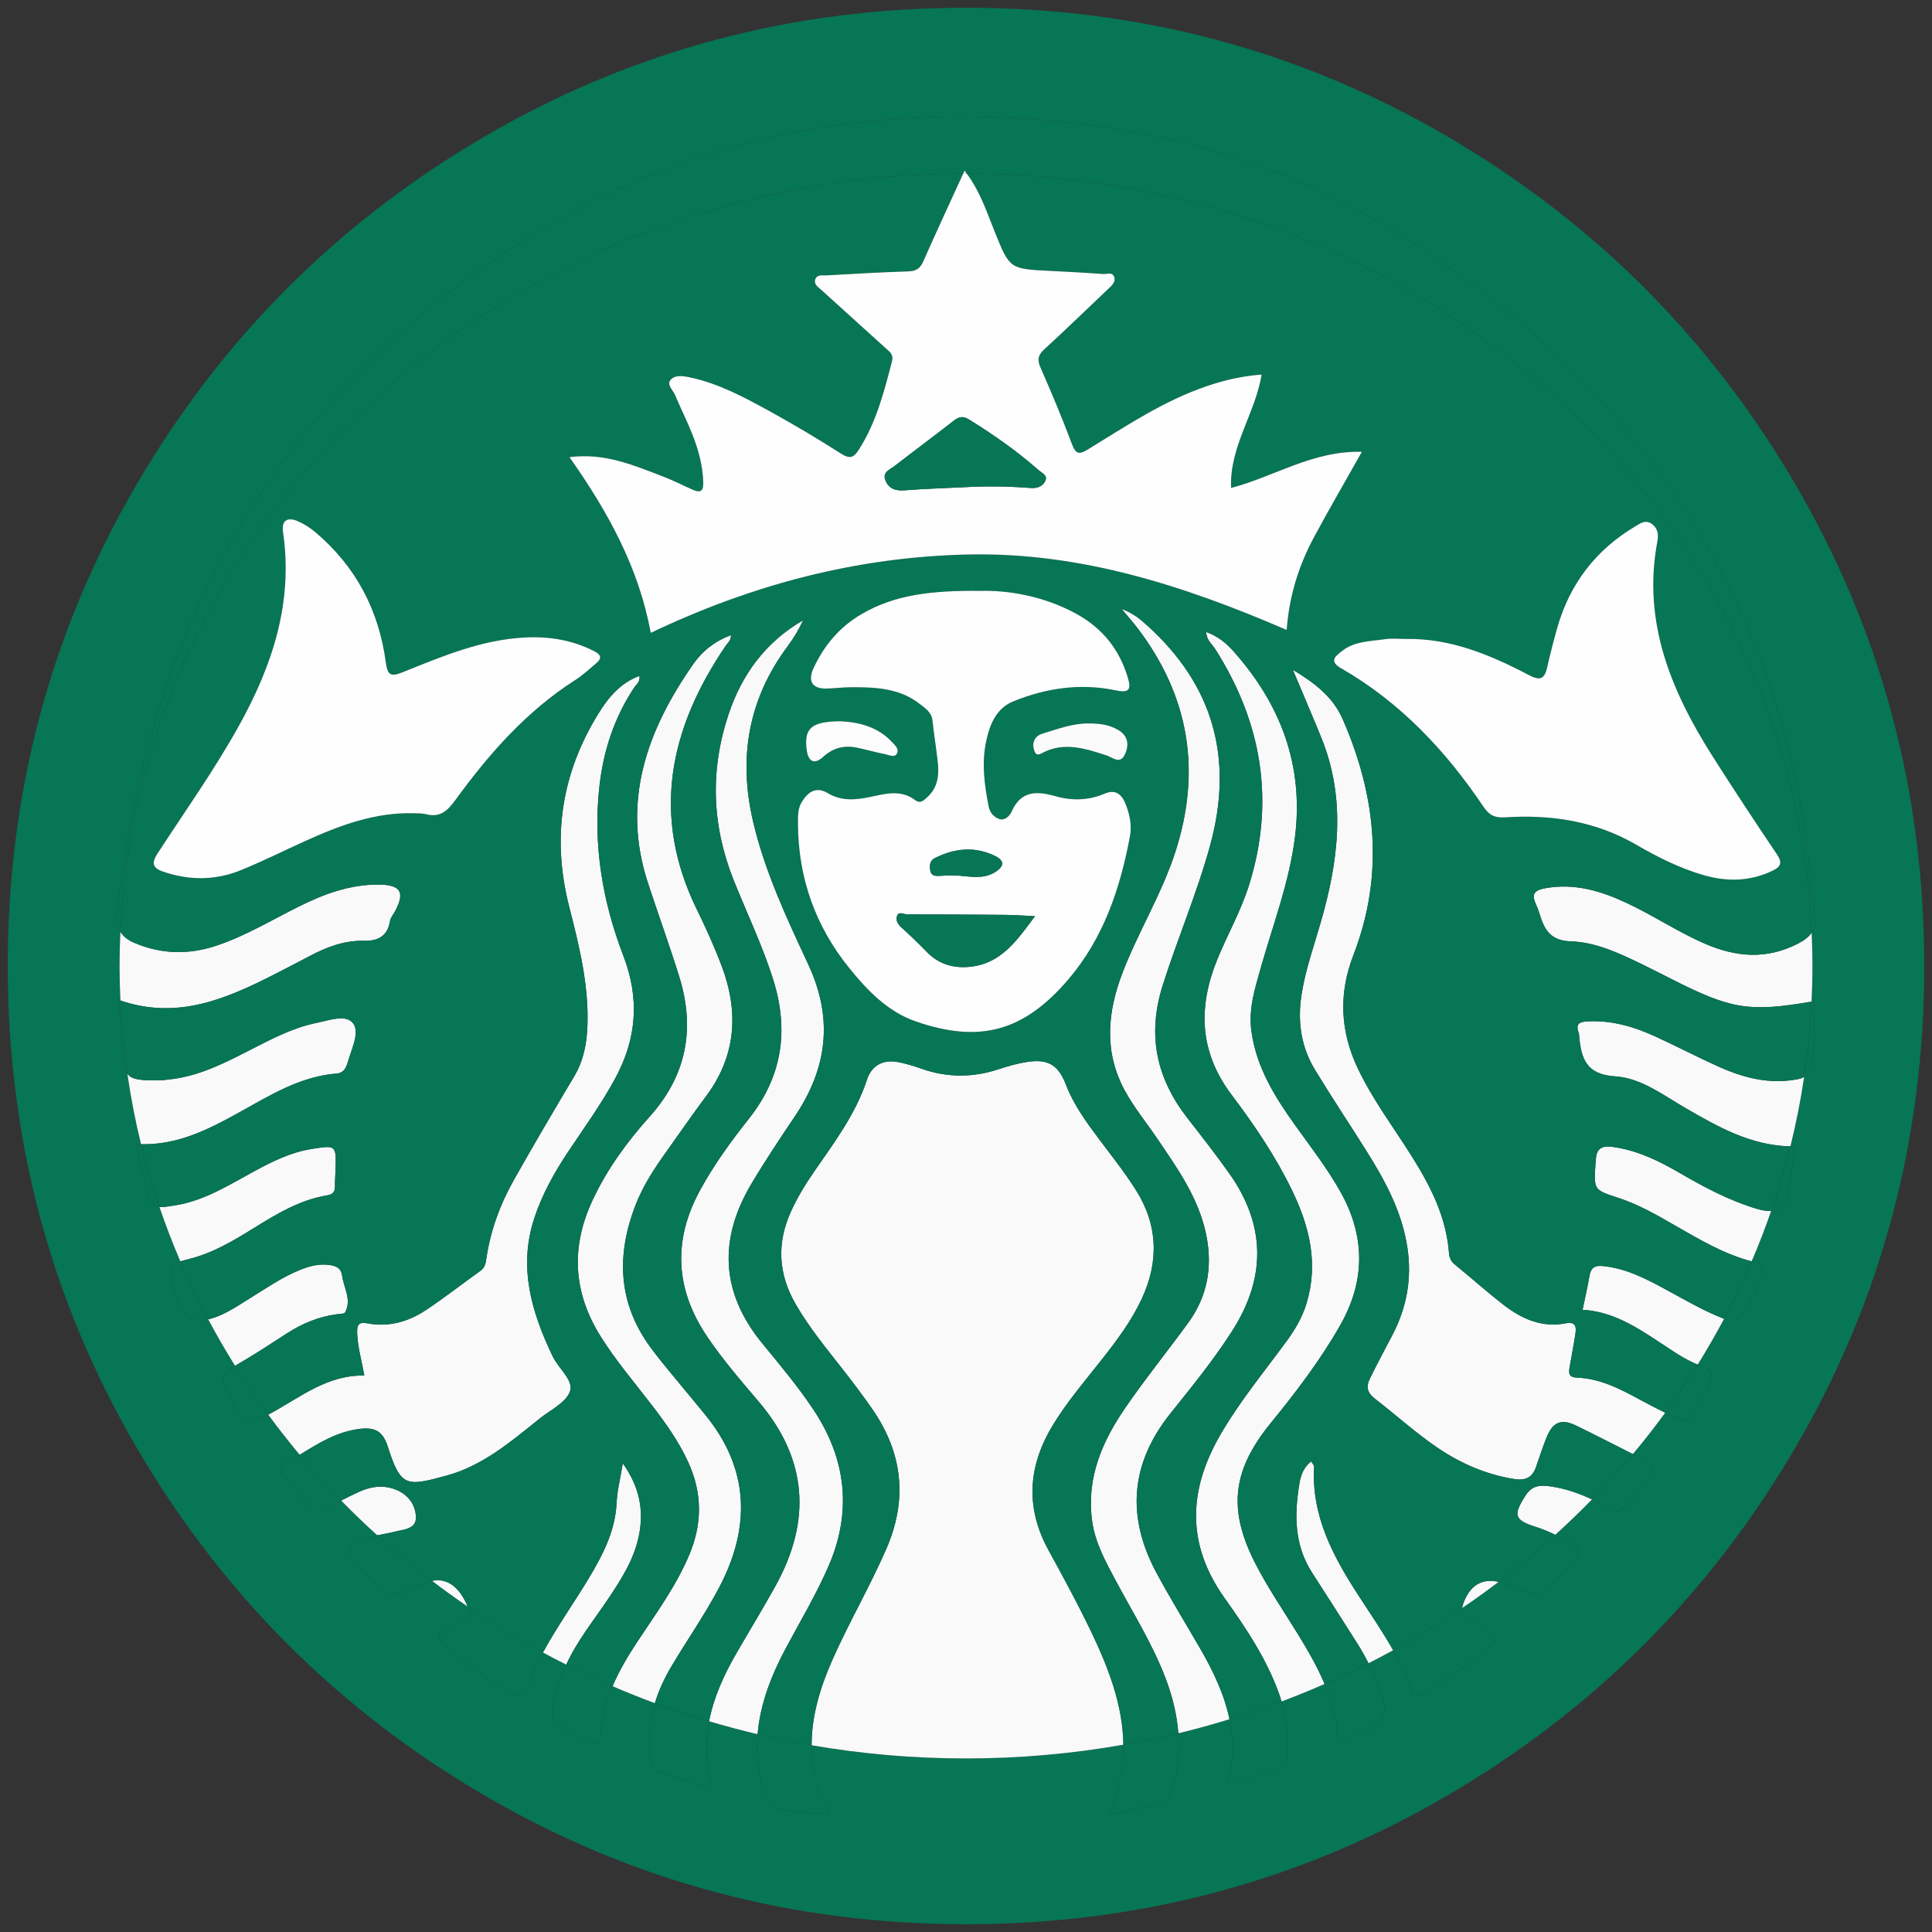<?xml version="1.0" encoding="iso-8859-1"?>
<!-- Generator: Adobe Illustrator 22.0.1, SVG Export Plug-In . SVG Version: 6.00 Build 0)  -->
<svg version="1.1" id="Layer_1" xmlns="http://www.w3.org/2000/svg" xmlns:xlink="http://www.w3.org/1999/xlink" x="0px" y="0px"
	 viewBox="0 0 438.53 438.53" style="enable-background:new 0 0 438.53 438.53;" xml:space="preserve">
<rect x="0" y="0" width="438.53" height="438.53" fill="#333333" stroke="none"/>
<g id="_x31_91">
	<g>
		<path style="fill:#067655;" d="M407.603,110.087c-19.45-33.321-45.833-59.704-79.155-79.153
			c-33.328-19.448-69.711-29.17-109.176-29.17c-39.461,0-75.854,9.722-109.177,29.17C76.771,50.38,50.388,76.763,30.938,110.087
			c-19.451,33.326-29.173,69.72-29.173,109.178c0,39.46,9.725,75.847,29.17,109.175c19.449,33.321,45.832,59.704,79.156,79.155
			c33.326,19.447,69.717,29.17,109.177,29.17s75.854-9.723,109.179-29.17c33.322-19.444,59.704-45.834,79.152-79.155
			c19.445-33.325,29.166-69.718,29.166-109.175C436.766,179.803,427.044,143.409,407.603,110.087z M411.197,241.821
			c-0.299,1.275-0.754,2.109-1.686,2.631c-0.797,5.327-1.833,10.583-3.118,15.75c0.32,0.007,0.636,0.021,0.96,0.018
			c-0.434,3.374-0.768,6.611-1.284,9.818c-0.515,3.2-1.768,4.702-4.044,4.829c-1.343,3.873-2.82,7.688-4.431,11.441
			c0.861,0.226,1.735,0.423,2.625,0.583c-0.904,3.895-1.954,7.5-4.105,10.704c-1.233,1.836-2.59,2.496-4.771,1.737
			c-1.882,3.537-3.88,7.01-5.999,10.41c0.384,0.155,0.771,0.302,1.167,0.432c2.078,0.686,2.181,1.909,1.638,3.53
			c-0.994,2.966-3.016,5.35-4.631,7.966c-0.818,1.324-1.847,0.825-2.776,0.371c-0.927-0.453-1.85-0.917-2.773-1.378
			c-2.34,3.204-4.782,6.336-7.333,9.386c0.978,0.487,1.956,0.976,2.94,1.45c1.543,0.744,1.801,1.524,1.064,2.968
			c-1.534,3.004-3.756,5.442-6.055,7.857c-1.174,1.233-2.104,0.54-3.144,0.005c-1.349-0.693-2.705-1.37-4.079-2
			c-2.688,2.763-5.474,5.441-8.338,8.043c1.41,0.684,2.783,1.448,4.137,2.261c1.367,0.821,1.427,1.53,0.584,2.801
			c-2.139,3.225-5.148,5.555-7.965,8.094c-0.939,0.846-1.802,0.211-2.637-0.058c-1.913-0.617-3.784-1.362-5.679-2.036
			c-0.449-0.16-0.882-0.279-1.306-0.376c-2.698,2.048-5.456,4.028-8.273,5.938c-0.192,1.257,0.259,2.256,1.915,2.893
			c2.206,0.849,4.254,2.074,5.957,3.996c-4.968,5.442-11.281,8.97-17.421,12.742c-1.381,0.848-1.522-0.035-1.87-1.008
			c-1.132-3.173-2.604-6.157-4.241-9.048c-1.848,1.014-3.711,2.007-5.598,2.963c1.353,2.712,2.456,5.539,3.302,8.501
			c0.831,2.911,0.015,4.81-2.502,6.19c-2.391,1.311-4.908,2.289-7.776,2.996c-0.131-4.68-1.287-8.946-2.988-12.993
			c-3.21,1.408-6.467,2.737-9.771,3.981c1.164,3.957,1.539,7.985,1.237,12.133c-0.104,1.435-0.478,2.464-1.993,2.934
			c-3.697,1.147-7.369,2.377-11.482,3.713c1.409-5.232,1.373-10.104,0.415-14.752c-3.821,1.171-7.689,2.242-11.611,3.191
			c0.312,4.391-0.162,8.82-1.621,13.31c-0.534,1.643-1.267,2.507-3.082,2.82c-3.592,0.618-7.128,1.566-11.23,2.502
			c2.529-5.518,3.527-10.847,3.463-16.041c-11.577,2.038-23.515,3.117-35.724,3.117c-11.968,0-23.676-1.034-35.038-2.994
			c0.011,5.143,1.196,10.351,4.021,15.657c-3.61-0.26-6.871-0.358-10.093-0.766c-3.047-0.386-4.34-2.254-5.156-5.371
			c-1.089-4.158-1.367-8.15-1.038-12.027c-3.715-0.881-7.385-1.865-11.01-2.945c-0.923,4.8-0.842,9.842,0.782,15.273
			c-4.551-1.454-8.581-2.677-12.561-4.044c-1.681-0.578-1.472-2.287-1.627-3.647c-0.465-4.087-0.028-7.968,1.095-11.68
			c-3.245-1.201-6.441-2.49-9.597-3.85c-1.53,3.602-2.553,7.394-2.737,11.505c-0.066,1.485-0.485,1.99-1.885,1.261
			c-0.105-0.055-0.212-0.107-0.319-0.159c-9.965-4.824-10.397-4.21-6.58-15.021c0.299-0.848,0.64-1.673,1.007-2.484
			c-1.778-0.893-3.541-1.809-5.285-2.753c-1.538,2.834-2.909,5.76-3.971,8.858c-0.435,1.269-1.003,1.274-2.083,0.774
			c-6.441-2.98-11.903-7.292-16.943-12.213c-1.026-1.002-0.663-1.535,0.374-2.09c0.73-0.391,1.651-0.691,2.087-1.313
			c1.06-1.512,4.867-0.769,3.574-4.11c-0.047-0.121-0.097-0.232-0.145-0.349c-2.747-1.877-5.44-3.818-8.074-5.825
			c-0.106,0.022-0.211,0.039-0.317,0.066c-1.023,0.266-2.006,0.717-2.977,1.153c-5.957,2.674-5.956,2.683-10.727-1.886
			c-0.686-0.657-1.359-1.329-2.016-2.015c-3.903-4.077-3.368-5.856,2.27-7.353c0.44-0.117,0.884-0.216,1.331-0.308
			c-2.812-2.55-5.546-5.175-8.188-7.88c-1.335,0.694-2.652,1.42-3.942,2.187c-1.554,0.923-2.421,0.65-3.43-0.762
			c-1.654-2.315-3.427-4.557-5.296-6.701c-1.244-1.427-1.527-2.261,0.424-3.399c0.953-0.556,1.893-1.135,2.833-1.715
			c-2.485-2.964-4.863-6.01-7.149-9.119c-4.202,2.162-5.82,1.493-8.188-3.147c-2.601-5.098-2.913-5.731,0.664-7.933
			c-2.154-3.444-4.187-6.961-6.098-10.546c-4.502,0.988-7.023-1.568-8.037-7.924c-0.599-3.754-0.708-4.467,1.716-5.23
			c-1.733-4.036-3.313-8.143-4.736-12.318c-1.785-0.066-2.1-1.118-2.961-4.508c-0.807-3.179-1.594-6.362-2.457-9.812
			c0.415,0.028,0.823,0.037,1.231,0.046c-1.289-5.252-2.322-10.594-3.108-16.01c-0.79-1.082-1.007-2.918-1.211-6.025
			c-0.224-3.423-0.537-6.841-0.849-10.748c0.161,0.058,0.318,0.097,0.478,0.152c-0.119-2.596-0.192-5.202-0.192-7.825
			c0-2.606,0.073-5.195,0.19-7.773c-0.686-1.102-0.955-2.435-0.788-3.986c7.019-65.421,36.152-117.564,92.535-153.068
			c35.802-22.545,75.137-30.566,117.041-27.252c27.065,2.14,52.729,9.036,76.27,22.837c30.744,18.024,56.094,41.618,74.253,72.566
			c14.225,24.243,21.949,50.502,24.576,78.371c0.2,2.127,0.256,4.284,0.664,6.371c0.363,1.855,0.11,3.238-0.661,4.372
			c0.111,2.509,0.181,5.028,0.181,7.563c0,2.711-0.076,5.406-0.203,8.088c0.188-0.032,0.37-0.062,0.561-0.095
			C411.617,232.131,412.332,236.988,411.197,241.821z"/>
		<path style="fill:#F9F9F9;" d="M332.157,363.939c-0.134,0.372-0.222,0.723-0.273,1.059c2.816-1.911,5.574-3.891,8.273-5.938
			C336.372,358.194,333.639,359.834,332.157,363.939z"/>
		<path style="fill:#F9F9F9;" d="M298.28,332.962c0.021-0.371-0.387-0.766-0.65-1.251c-1.729,1.337-2.366,3.105-2.676,4.978
			c-1.166,7.04-1.216,13.936,2.852,20.254c3.464,5.381,6.915,10.77,10.334,16.179c0.908,1.437,1.734,2.908,2.485,4.413
			c1.887-0.957,3.75-1.95,5.598-2.963c-2.382-4.205-5.123-8.207-7.763-12.263C302.637,353.36,297.653,344.147,298.28,332.962z"/>
		<path style="fill:#F9F9F9;" d="M284.684,354.37c-6.089-12.175-4.763-20.936,3.85-31.482c5.688-6.964,11.156-14.169,15.639-22.021
			c5.777-10.118,5.773-20.267,0.039-30.441c-2.981-5.289-6.689-10.067-10.21-14.981c-4.649-6.488-8.81-13.154-9.946-21.35
			c-0.7-5.049,0.767-9.619,2.082-14.282c2.795-9.907,6.531-19.577,7.809-29.868c2.014-16.22-3.265-30.099-13.959-42.11
			c-1.604-1.801-3.502-3.422-6.21-4.386c0.08,1.845,1.326,2.729,2.029,3.832c10.683,16.763,13.66,34.691,7.667,53.737
			c-1.801,5.722-4.829,11.048-7.118,16.629c-4.442,10.829-4.201,21.052,3.206,30.869c5.125,6.792,9.941,13.89,13.679,21.603
			c3.979,8.21,6.094,16.663,3.301,25.786c-0.957,3.125-2.541,5.827-4.444,8.427c-5.18,7.077-10.784,13.845-15.182,21.488
			c-7.239,12.582-7.6,24.788,1.085,36.972c4.805,6.741,9.441,13.645,12.286,21.553c0.223,0.62,0.422,1.242,0.605,1.865
			c3.304-1.244,6.561-2.573,9.771-3.981c-1.616-3.844-3.724-7.489-5.93-11.096C291.334,365.575,287.607,360.215,284.684,354.37z"/>
		<path style="fill:#F9F9F9;" d="M357.918,312.694c-1.834-0.068-1.872-0.979-1.652-2.274c0.437-2.569,0.944-5.127,1.334-7.703
			c0.246-1.63-0.006-2.782-2.224-2.347c-5.294,1.038-9.841-0.946-13.9-4.056c-3.859-2.956-7.475-6.23-11.256-9.29
			c-0.935-0.757-1.245-1.613-1.332-2.738c-0.623-8.047-4.149-14.977-8.337-21.666c-4.147-6.623-8.883-12.875-12.283-19.972
			c-4.067-8.49-4.477-17.033-1.073-25.83c7.04-18.195,5.248-36.034-2.419-53.57c-2.162-4.945-6.135-8.098-11.32-11.221
			c2.399,5.713,4.479,10.536,6.458,15.401c5.726,14.076,3.889,28.14-0.195,42.171c-1.554,5.341-3.41,10.587-4.279,16.121
			c-0.957,6.098-0.148,11.861,3.057,17.129c3.696,6.073,7.633,11.999,11.427,18.013c4.379,6.942,8.298,14.062,9.543,22.376
			c1.06,7.078-0.184,13.667-3.49,19.943c-1.709,3.245-3.437,6.483-5.05,9.776c-0.85,1.735-0.663,3.12,1.146,4.517
			c4.787,3.695,9.267,7.783,14.291,11.183c5.272,3.568,10.967,6.021,17.297,7.052c2.544,0.414,4.136-0.287,4.982-2.702
			c0.781-2.231,1.503-4.487,2.382-6.679c1.414-3.531,3.332-4.383,6.673-2.771c4.346,2.097,8.621,4.34,12.94,6.492
			c2.55-3.05,4.993-6.182,7.333-9.386c-1.934-0.966-3.861-1.947-5.758-2.981C367.711,315.23,363.163,312.889,357.918,312.694z"/>
		<path style="fill:#F9F9F9;" d="M346.304,339.405c-2.865,4.466-2.645,5.598,2.208,7.143c1.558,0.496,3.053,1.118,4.51,1.825
			c2.865-2.602,5.651-5.279,8.338-8.043c-2.821-1.292-5.723-2.366-8.833-2.852C350.212,337.117,347.983,336.788,346.304,339.405z"/>
		<path style="fill:#F9F9F9;" d="M187.993,355.655c5.517-12.586,4.079-24.573-3.428-35.803c-3.485-5.213-7.546-10.058-11.532-14.916
			c-9.459-11.526-9.963-23.637-2.476-36.232c3.087-5.192,6.443-10.231,9.822-15.242c7.41-10.987,8.837-22.221,3.075-34.588
			c-4.885-10.485-9.854-21.016-12.516-32.408c-3.379-14.463-1.1-27.755,7.845-39.774c1.361-1.829,2.554-3.783,3.496-5.896
			c-8.507,4.922-13.904,12.305-16.932,21.412c-4.2,12.63-3.771,25.157,1.185,37.574c3.025,7.581,6.599,14.938,9.03,22.765
			c3.573,11.502,1.925,21.939-5.631,31.459c-4.052,5.106-7.883,10.393-11.021,16.142c-6.22,11.397-5.65,22.46,1.586,33.208
			c3.521,5.23,7.643,9.996,11.715,14.783c11.131,13.085,11.995,27.05,3.822,41.831c-2.866,5.182-5.966,10.234-8.922,15.367
			c-2.846,4.943-5.128,9.998-6.158,15.356c3.625,1.08,7.295,2.065,11.01,2.945c0.583-6.854,3.085-13.342,6.511-19.719
			C181.721,367.872,185.229,361.961,187.993,355.655z"/>
		<path style="fill:#F9F9F9;" d="M144.976,348.767c1.225-5.775,0.278-11.144-3.608-16.623c-0.565,3.469-1.277,6.214-1.41,8.986
			c-0.307,6.42-3.139,11.828-6.331,17.134c-3.396,5.646-7.241,11.042-10.382,16.829c1.744,0.944,3.507,1.859,5.285,2.753
			c2.418-5.337,6.17-9.954,9.435-14.817C140.946,358.592,143.847,354.091,144.976,348.767z"/>
		<path style="fill:#F9F9F9;" d="M163.249,360.315c7.242-13.754,6.867-27.068-3.371-39.432c-1.287-1.554-2.579-3.104-3.852-4.669
			c-2.771-3.405-5.663-6.722-8.272-10.247c-7.55-10.2-7.921-21.227-3.391-32.701c1.708-4.327,4.266-8.186,6.96-11.953
			c2.966-4.149,5.856-8.355,8.91-12.439c6.894-9.22,7.51-19.195,3.562-29.648c-1.628-4.311-3.536-8.533-5.567-12.672
			c-10.497-21.382-6.314-41.131,6.493-59.967c0.451-0.664,1.217-1.148,1.205-2.432c-3.617,1.335-6.474,3.587-8.521,6.513
			c-10.557,15.087-16.409,31.236-10.316,49.797c2.325,7.083,4.872,14.096,7.088,21.212c3.67,11.787,1.693,22.404-6.704,31.763
			c-5.154,5.745-9.691,11.961-12.988,19.032c-4.961,10.641-4.393,20.871,1.82,30.822c3.467,5.553,7.715,10.517,11.69,15.688
			c3.111,4.046,6.055,8.19,8.203,12.861c3.209,6.978,3.25,13.923,0.283,21.005c-3.053,7.286-7.728,13.576-12.018,20.103
			c-2.079,3.163-3.973,6.393-5.417,9.793c3.155,1.359,6.352,2.648,9.597,3.85c0.871-2.879,2.155-5.656,3.753-8.347
			C155.961,372.238,160,366.486,163.249,360.315z"/>
		<path style="fill:#F9F9F9;" d="M262.519,357.043c-6.818-12.662-6.01-24.725,3.082-36.131c4.877-6.118,9.84-12.174,14.071-18.794
			c7.759-12.139,7.658-24.075-0.688-35.83c-3.02-4.254-6.237-8.372-9.446-12.488c-7.061-9.056-9.18-18.852-5.65-30.048
			c3.383-10.73,7.849-21.077,10.818-31.945c5.359-19.615,0.758-36.302-14.426-49.943c-1.469-1.319-2.987-2.634-5.711-3.669
			c1.558,1.874,2.672,3.115,3.676,4.438c11.696,15.407,14.491,32.319,8.551,50.708c-3.07,9.504-8.357,18.034-11.947,27.313
			c-3.49,9.02-4.32,18.031,0.418,26.806c2.073,3.839,4.891,7.274,7.356,10.903c4.662,6.861,9.5,13.628,11.186,22.011
			c1.456,7.238,0.246,13.93-4.127,19.917c-4.688,6.417-9.688,12.615-14.192,19.156c-5.27,7.655-8.897,15.916-7.62,25.624
			c0.669,5.085,3.098,9.408,5.435,13.791c3.898,7.308,8.322,14.34,11.283,22.131c1.566,4.123,2.573,8.263,2.87,12.437
			c3.922-0.948,7.79-2.02,11.611-3.191c-1.149-5.573-3.629-10.823-6.598-15.964C269.154,368.531,265.662,362.881,262.519,357.043z"
			/>
		<path style="fill:#F9F9F9;" d="M378.371,292.835c-4.585-2.49-9.174-4.923-14.522-5.465c-1.951-0.198-2.769,0.463-3.078,2.307
			c-0.41,2.452-0.981,4.877-1.547,7.628c6.807,0.365,12.257,3.929,17.695,7.518c2.721,1.796,5.405,3.703,8.426,4.92
			c2.118-3.4,4.117-6.873,5.999-10.41c-0.102-0.035-0.195-0.057-0.3-0.098C386.61,297.482,382.531,295.094,378.371,292.835z"/>
		<path style="fill:#F9F9F9;" d="M247.744,370.505c-3.015-6.298-6.349-12.45-9.713-18.572c-5.384-9.797-4.692-19.278,1.059-28.635
			c3.243-5.277,7.264-9.964,11.079-14.809c3.379-4.292,6.644-8.658,8.972-13.638c3.965-8.482,3.703-16.814-1.322-24.752
			c-2.468-3.899-5.344-7.545-8.123-11.24c-2.998-3.986-5.951-7.987-7.759-12.694c-1.678-4.368-3.982-5.829-8.669-5.141
			c-2.212,0.325-4.405,0.941-6.532,1.649c-5.959,1.984-11.852,1.962-17.767-0.161c-1.663-0.597-3.38-1.102-5.113-1.433
			c-3.404-0.65-6.008,0.753-7.056,3.956c-2.558,7.816-7.407,14.251-11.986,20.873c-2.023,2.925-3.875,5.952-5.336,9.214
			c-3.19,7.121-2.805,14.029,1.058,20.785c3.135,5.485,7.174,10.31,11.036,15.269c2.185,2.806,4.333,5.648,6.362,8.568
			c6.982,10.05,8.164,20.614,3.188,31.97c-3.712,8.47-8.366,16.462-12.121,24.897c-2.872,6.451-4.789,12.939-4.774,19.534
			c11.362,1.96,23.07,2.994,35.038,2.994c12.209,0,24.148-1.079,35.724-3.117C254.881,387.22,251.718,378.804,247.744,370.505z"/>
		<path style="fill:#F9F9F9;" d="M54.166,252.569c7.039-3.897,13.905-8.233,22.246-8.898c1.962-0.156,2.307-1.861,2.748-3.294
			c0.835-2.711,2.506-6.225,0.952-8.148c-1.669-2.065-5.376-0.628-8.116-0.083c-5.155,1.026-9.818,3.406-14.461,5.786
			c-6.011,3.08-11.987,6.265-18.855,7.053c-0.942,0.108-1.889,0.235-2.834,0.239c-4.008,0.015-5.936-0.141-6.939-1.515
			c0.786,5.416,1.819,10.759,3.108,16.01C40.367,259.912,47.303,256.369,54.166,252.569z"/>
		<path style="fill:#F9F9F9;" d="M57.501,278.822c5.249-3.257,10.521-6.466,16.747-7.502c1.331-0.222,1.812-0.812,1.782-2.094
			c-0.027-1.185,0.087-2.373,0.124-3.56c0.18-5.814,0.186-5.763-5.466-4.862c-4.654,0.741-8.76,2.779-12.844,4.98
			c-5.821,3.137-11.429,6.778-18.169,7.827c-1.576,0.245-2.671,0.413-3.472,0.384c1.423,4.174,3.003,8.282,4.736,12.318
			c0.58-0.183,1.301-0.368,2.2-0.599C48.378,284.367,52.966,281.636,57.501,278.822z"/>
		<path style="fill:#F9F9F9;" d="M62.323,221.14c2.637-1.345,5.268-2.704,7.883-4.09c3.914-2.075,7.942-3.626,12.496-3.507
			c3.039,0.079,5.3-1.055,5.817-4.469c0.117-0.772,0.741-1.468,1.134-2.198c2.322-4.309,1.351-6.035-3.609-6.088
			c-6.573-0.07-12.558,2.149-18.334,5.038c-6.135,3.069-12.03,6.636-18.586,8.823c-6.341,2.115-12.574,1.968-18.745-0.689
			c-1.397-0.602-2.41-1.433-3.054-2.468c-0.117,2.579-0.19,5.168-0.19,7.773c0,2.623,0.073,5.229,0.192,7.825
			C40.27,231.541,51.367,226.726,62.323,221.14z"/>
		<path style="fill:#F9F9F9;" d="M398.724,274.365c-6.18-1.851-11.8-4.839-17.341-8.06c-4.823-2.803-9.794-5.254-15.461-5.998
			c-2.432-0.319-3.566,0.488-3.682,2.876c-0.017,0.355-0.07,0.709-0.093,1.064c-0.387,5.868-0.375,5.834,5.223,7.659
			c4.645,1.514,8.849,3.96,13.058,6.383c5.499,3.165,10.97,6.394,17.165,8.019c1.611-3.752,3.088-7.568,4.431-11.441
			C401.099,274.919,400.009,274.75,398.724,274.365z"/>
		<path style="fill:#F9F9F9;" d="M408.068,214.207c-7.049,3.595-13.887,3.076-20.893,0.075c-6.117-2.62-11.646-6.342-17.643-9.176
			c-5.984-2.827-12.073-4.742-18.881-3.474c-2.743,0.51-2.944,1.597-1.975,3.73c0.39,0.859,0.687,1.766,0.97,2.669
			c1.066,3.391,2.667,5.503,6.895,5.639c5.594,0.18,10.775,2.597,15.811,5.023c2.452,1.182,4.868,2.438,7.298,3.665
			c13.307,6.724,17.389,7.411,31.542,4.995c0.127-2.682,0.203-5.377,0.203-8.088c0-2.535-0.07-5.054-0.181-7.563
			C410.548,212.681,409.498,213.477,408.068,214.207z"/>
		<path style="fill:#F9F9F9;" d="M98.064,358.826c2.634,2.007,5.327,3.948,8.074,5.825
			C104.284,360.128,101.423,358.116,98.064,358.826z"/>
		<path style="fill:#F9F9F9;" d="M390.082,242.1c-4.856-2.185-9.582-4.657-14.423-6.875c-4.781-2.19-9.743-3.639-15.112-3.4
			c-1.92,0.086-3.022,0.426-2.2,2.621c0.081,0.216,0.072,0.468,0.094,0.704c0.471,5.056,1.532,8.753,8.193,9.164
			c5.844,0.36,10.92,4.285,16.052,7.255c7.346,4.251,14.73,8.436,23.708,8.633c1.285-5.167,2.32-10.423,3.118-15.75
			c-0.397,0.222-0.871,0.393-1.471,0.509C401.662,246.185,395.783,244.666,390.082,242.1z"/>
		<path style="fill:#F9F9F9;" d="M65.179,302.615c3.435-2.207,7.117-3.742,11.186-4.294c0.688-0.093,1.77-0.058,1.98-0.451
			c1.524-2.849-0.294-5.499-0.677-8.252c-0.217-1.561-1.035-2.168-2.527-2.434c-2.587-0.461-4.956,0.194-7.266,1.15
			c-3.96,1.639-7.476,4.084-11.104,6.321c-1.714,1.057-3.394,2.18-5.171,3.12c-1.62,0.857-3.056,1.411-4.341,1.693
			c1.911,3.585,3.944,7.102,6.098,10.546c0.545-0.335,1.173-0.704,1.904-1.134C58.632,306.901,61.89,304.729,65.179,302.615z"/>
		<path style="fill:#F9F9F9;" d="M94.409,344.475c-0.027-2.885-1.762-5.324-4.769-6.434c-2.865-1.057-5.641-0.586-8.282,0.639
			c-1.318,0.612-2.625,1.252-3.917,1.923c2.642,2.705,5.376,5.331,8.188,7.88c1.294-0.266,2.606-0.463,3.883-0.797
			C91.516,347.164,94.434,347.121,94.409,344.475z"/>
		<path style="fill:#F9F9F9;" d="M88.016,328.338c2.961,9.296,4.242,9.066,13.29,6.614c8.181-2.217,14.622-7.677,21.096-12.89
			c2.487-2.002,6.097-3.69,6.989-6.28c0.849-2.468-2.613-5.157-3.93-7.895c-4.793-9.97-7.823-20.186-4.239-31.225
			c1.799-5.541,4.645-10.616,7.891-15.464c3.628-5.417,7.445-10.713,10.555-16.465c4.845-8.963,5.563-18.051,1.849-27.716
			c-4.734-12.318-6.929-25.11-5.474-38.379c0.893-8.148,3.351-15.718,7.911-22.572c0.486-0.731,1.399-1.279,1.191-2.66
			c-4.308,1.61-6.985,4.813-9.232,8.431c-8.51,13.707-10.718,28.305-6.704,44.017c2.254,8.824,4.467,17.722,4.13,26.993
			c-0.149,4.101-0.892,7.935-3.035,11.523c-4.616,7.729-9.167,15.499-13.598,23.335c-3.167,5.601-5.378,11.59-6.315,17.996
			c-0.158,1.077-0.339,2.042-1.342,2.757c-4.152,2.957-8.164,6.119-12.409,8.933c-3.962,2.626-8.413,3.886-13.209,2.99
			c-1.984-0.371-2.423,0.273-2.359,2.151c0.11,3.223,1.026,6.292,1.627,9.689c-8.349-0.175-14.473,4.874-21.171,8.535
			c-0.224,0.122-0.434,0.231-0.645,0.339c2.286,3.11,4.664,6.155,7.149,9.119c4.287-2.647,8.542-5.316,13.807-5.905
			C85.147,323.939,86.927,324.918,88.016,328.338z"/>
		<path style="fill:#067655;" d="M26.848,226.938c0.312,3.907,0.625,7.325,0.849,10.748c0.204,3.107,0.421,4.943,1.211,6.025
			c-0.794-5.466-1.325-11.01-1.581-16.621C27.166,227.035,27.009,226.996,26.848,226.938z"/>
		<path style="fill:#067655;" d="M380.741,322.042c0.93,0.454,1.959,0.953,2.776-0.371c1.615-2.616,3.637-5.001,4.631-7.966
			c0.544-1.622,0.441-2.844-1.638-3.53c-0.396-0.131-0.783-0.278-1.167-0.432c-2.322,3.728-4.783,7.371-7.377,10.922
			C378.891,321.125,379.814,321.589,380.741,322.042z"/>
		<path style="fill:#067655;" d="M127.523,380.33c-3.817,10.811-3.385,10.197,6.58,15.021c0.107,0.052,0.213,0.104,0.319,0.159
			c1.4,0.729,1.819,0.224,1.885-1.261c0.184-4.111,1.207-7.903,2.737-11.505c-3.564-1.536-7.07-3.168-10.513-4.898
			C128.163,378.657,127.822,379.482,127.523,380.33z"/>
		<path style="fill:#067655;" d="M106.284,365.001c1.293,3.34-2.514,2.598-3.574,4.11c-0.436,0.621-1.357,0.922-2.087,1.313
			c-1.036,0.555-1.4,1.088-0.374,2.09c5.04,4.921,10.502,9.233,16.943,12.213c1.08,0.5,1.648,0.494,2.083-0.774
			c1.062-3.098,2.433-6.025,3.971-8.858c-5.91-3.199-11.616-6.69-17.107-10.442C106.187,364.769,106.237,364.88,106.284,365.001z"/>
		<path style="fill:#067655;" d="M30.785,259.675c0.863,3.45,1.65,6.633,2.457,9.812c0.861,3.391,1.176,4.442,2.961,4.508
			c-1.595-4.679-3-9.438-4.187-14.274C31.608,259.712,31.2,259.703,30.785,259.675z"/>
		<path style="fill:#067655;" d="M147.545,398.273c0.155,1.36-0.055,3.07,1.627,3.647c3.98,1.368,8.009,2.59,12.561,4.044
			c-1.624-5.432-1.704-10.473-0.782-15.273c-4.166-1.241-8.274-2.604-12.311-4.098C147.517,390.305,147.081,394.187,147.545,398.273
			z"/>
		<path style="fill:#067655;" d="M84.298,348.792c-5.638,1.497-6.173,3.276-2.27,7.353c0.657,0.686,1.33,1.358,2.016,2.015
			c4.771,4.568,4.77,4.56,10.727,1.886c0.97-0.436,1.953-0.886,2.977-1.153c0.107-0.028,0.212-0.044,0.317-0.066
			c-4.304-3.28-8.452-6.731-12.435-10.342C85.182,348.576,84.738,348.675,84.298,348.792z"/>
		<path style="fill:#067655;" d="M65.197,331.928c-1.951,1.138-1.669,1.972-0.424,3.399c1.869,2.145,3.643,4.386,5.296,6.701
			c1.008,1.411,1.876,1.685,3.43,0.762c1.29-0.767,2.608-1.493,3.942-2.187c-3.272-3.35-6.414-6.814-9.411-10.39
			C67.09,330.794,66.15,331.373,65.197,331.928z"/>
		<path style="fill:#067655;" d="M39.222,291.544c1.015,6.356,3.536,8.913,8.037,7.924c-2.287-4.291-4.398-8.677-6.321-13.155
			C38.514,287.077,38.623,287.79,39.222,291.544z"/>
		<path style="fill:#067655;" d="M52.693,317.947c2.367,4.64,3.985,5.309,8.188,3.147c-2.647-3.601-5.157-7.296-7.523-11.08
			C49.78,312.216,50.092,312.849,52.693,317.947z"/>
		<path style="fill:#067655;" d="M406.069,270.038c0.516-3.207,0.85-6.444,1.284-9.818c-0.324,0.003-0.64-0.011-0.96-0.018
			c-1.236,4.972-2.702,9.861-4.369,14.665C404.301,274.741,405.554,273.238,406.069,270.038z"/>
		<path style="fill:#067655;" d="M320.466,383.621c0.347,0.973,0.489,1.856,1.87,1.008c6.14-3.772,12.453-7.3,17.421-12.742
			c-1.703-1.922-3.751-3.147-5.957-3.996c-1.656-0.637-2.107-1.636-1.915-2.893c-5.041,3.42-10.266,6.617-15.659,9.575
			C317.862,377.464,319.334,380.447,320.466,383.621z"/>
		<path style="fill:#067655;" d="M251.526,412.062c4.102-0.936,7.637-1.884,11.23-2.502c1.815-0.312,2.548-1.177,3.082-2.82
			c1.459-4.49,1.933-8.919,1.621-13.31c-4.104,0.992-8.264,1.851-12.469,2.591C255.053,401.215,254.055,406.543,251.526,412.062z"/>
		<path style="fill:#067655;" d="M341.462,359.436c1.895,0.674,3.766,1.419,5.679,2.036c0.835,0.269,1.699,0.905,2.637,0.058
			c2.816-2.539,5.825-4.869,7.965-8.094c0.843-1.272,0.783-1.98-0.584-2.801c-1.354-0.813-2.728-1.577-4.137-2.261
			c-4.115,3.737-8.407,7.303-12.865,10.686C340.58,359.156,341.013,359.276,341.462,359.436z"/>
		<path style="fill:#067655;" d="M172.998,405.664c0.816,3.117,2.109,4.985,5.156,5.371c3.222,0.408,6.483,0.506,10.093,0.766
			c-2.824-5.306-4.009-10.514-4.021-15.657c-4.137-0.714-8.227-1.549-12.266-2.506C171.631,397.514,171.909,401.507,172.998,405.664
			z"/>
		<path style="fill:#067655;" d="M411.754,227.258c-0.191,0.033-0.373,0.063-0.561,0.095c-0.273,5.775-0.84,11.478-1.682,17.099
			c0.932-0.522,1.386-1.356,1.686-2.631C412.332,236.988,411.617,232.131,411.754,227.258z"/>
		<path style="fill:#067655;" d="M303.651,395.223c2.868-0.707,5.385-1.685,7.776-2.996c2.516-1.38,3.333-3.278,2.502-6.19
			c-0.846-2.962-1.949-5.789-3.302-8.501c-3.263,1.655-6.589,3.214-9.963,4.694C302.364,386.277,303.52,390.543,303.651,395.223z"/>
		<path style="fill:#067655;" d="M396.114,297.595c2.151-3.204,3.201-6.809,4.105-10.704c-0.891-0.159-1.765-0.357-2.625-0.583
			c-1.903,4.432-3.991,8.774-6.251,13.023C393.524,300.091,394.881,299.431,396.114,297.595z"/>
		<path style="fill:#067655;" d="M365.439,342.33c1.04,0.535,1.97,1.229,3.144-0.005c2.299-2.415,4.521-4.854,6.055-7.857
			c0.738-1.445,0.48-2.224-1.064-2.968c-0.984-0.475-1.962-0.963-2.94-1.45c-2.956,3.535-6.049,6.965-9.274,10.281
			C362.734,340.96,364.091,341.637,365.439,342.33z"/>
		<path style="fill:#067655;" d="M218.629,39.4c0.102-0.223,0.202-0.441,0.304-0.664c0.174,0.216,0.322,0.439,0.486,0.658
			c103.333,0.076,187.562,76.524,191.795,172.308c0.772-1.134,1.024-2.517,0.661-4.372c-0.408-2.087-0.464-4.244-0.664-6.371
			c-2.627-27.869-10.351-54.128-24.576-78.371c-18.159-30.948-43.509-54.542-74.253-72.566
			c-23.541-13.801-49.205-20.697-76.27-22.837c-41.904-3.314-81.239,4.707-117.041,27.252
			c-56.383,35.505-85.516,87.648-92.535,153.068c-0.166,1.551,0.102,2.884,0.788,3.986C31.665,115.955,115.592,39.713,218.629,39.4z
			"/>
		<path style="fill:#067655;" d="M278.654,404.992c4.113-1.336,7.785-2.566,11.482-3.713c1.515-0.47,1.889-1.499,1.993-2.934
			c0.302-4.148-0.074-8.177-1.237-12.133c-3.879,1.46-7.822,2.803-11.822,4.028C280.028,394.887,280.063,399.76,278.654,404.992z"/>
		<path style="fill:#067655;" d="M379.651,222.358c-2.43-1.228-4.846-2.484-7.298-3.665c-5.036-2.427-10.217-4.843-15.811-5.023
			c-4.228-0.136-5.829-2.249-6.895-5.639c-0.284-0.903-0.58-1.809-0.97-2.669c-0.969-2.133-0.768-3.219,1.975-3.73
			c6.808-1.267,12.897,0.647,18.881,3.474c5.997,2.833,11.526,6.556,17.643,9.176c7.006,3.001,13.843,3.52,20.893-0.075
			c1.43-0.729,2.479-1.525,3.146-2.505C406.98,115.918,322.751,39.47,219.419,39.394c3.09,4.121,4.561,8.734,6.349,13.165
			c3.415,8.461,3.367,8.471,12.523,8.924c4.032,0.199,8.064,0.41,12.089,0.707c0.848,0.063,2.071-0.522,2.504,0.627
			c0.439,1.163-0.478,1.947-1.275,2.7c-4.831,4.567-9.589,9.213-14.497,13.694c-1.454,1.327-1.747,2.372-0.935,4.218
			c2.525,5.74,4.952,11.531,7.149,17.403c0.91,2.434,1.773,2.296,3.707,1.113c8.678-5.312,17.167-11.001,26.917-14.311
			c3.932-1.335,7.933-2.278,12.424-2.62c-1.471,8.917-7.343,16.404-6.936,25.741c9.895-2.602,18.613-8.519,29.684-8.202
			c-3.764,6.692-7.42,12.972-10.859,19.369c-3.455,6.424-5.626,13.289-6.21,21.066c-23.225-10.027-46.768-17.667-72.241-17.128
			c-25.298,0.535-49.156,6.839-72.109,17.792c-2.71-14.834-9.708-27.48-18.442-39.883c8.05-1.052,14.659,1.882,21.328,4.421
			c2.317,0.882,4.522,2.053,6.805,3.033c1.676,0.719,2.288,0.129,2.237-1.708c-0.105-3.863-1.125-7.501-2.523-11.034
			c-1.174-2.968-2.628-5.824-3.861-8.771c-0.477-1.138-1.963-2.39-1.06-3.465c0.998-1.189,2.816-0.923,4.371-0.598
			c6.469,1.353,12.221,4.452,17.923,7.573c5.608,3.07,11.106,6.359,16.498,9.793c1.929,1.229,2.816,0.825,3.908-0.868
			c3.991-6.19,5.778-13.182,7.588-20.185c0.394-1.523-0.564-2.132-1.439-2.922c-4.844-4.375-9.678-8.762-14.516-13.144
			c-0.778-0.704-1.913-1.343-1.428-2.579c0.42-1.073,1.641-0.761,2.534-0.811c6.164-0.346,12.33-0.715,18.5-0.903
			c1.784-0.054,2.717-0.622,3.443-2.27c2.909-6.6,5.956-13.144,9.061-19.931C115.592,39.713,31.665,115.955,27.324,211.492
			c0.645,1.035,1.657,1.867,3.054,2.468c6.171,2.657,12.404,2.804,18.745,0.689c6.556-2.187,12.452-5.754,18.586-8.823
			c5.776-2.89,11.761-5.108,18.334-5.038c4.96,0.053,5.93,1.779,3.609,6.088c-0.393,0.73-1.017,1.426-1.134,2.198
			c-0.517,3.414-2.778,4.549-5.817,4.469c-4.554-0.119-8.582,1.432-12.496,3.507c-2.616,1.386-5.246,2.745-7.883,4.09
			c-10.956,5.586-22.053,10.402-34.997,5.95c0.257,5.611,0.788,11.154,1.581,16.621c1.003,1.374,2.931,1.53,6.939,1.515
			c0.945-0.004,1.892-0.131,2.834-0.239c6.868-0.789,12.845-3.973,18.855-7.053c4.643-2.38,9.306-4.76,14.461-5.786
			c2.74-0.545,6.447-1.983,8.116,0.083c1.554,1.923-0.117,5.437-0.952,8.148c-0.441,1.432-0.787,3.137-2.748,3.294
			c-8.341,0.665-15.207,5-22.246,8.898c-6.863,3.8-13.799,7.343-22.15,7.152c1.187,4.837,2.592,9.595,4.187,14.274
			c0.801,0.03,1.896-0.138,3.472-0.384c6.74-1.049,12.348-4.69,18.169-7.827c4.084-2.201,8.19-4.239,12.844-4.98
			c5.652-0.9,5.646-0.952,5.466,4.862c-0.037,1.187-0.151,2.375-0.124,3.56c0.03,1.282-0.451,1.872-1.782,2.094
			c-6.226,1.036-11.497,4.245-16.747,7.502c-4.535,2.814-9.123,5.545-14.363,6.892c-0.898,0.231-1.62,0.417-2.2,0.599
			c1.923,4.478,4.034,8.864,6.321,13.155c1.284-0.282,2.721-0.837,4.341-1.693c1.777-0.94,3.457-2.063,5.171-3.12
			c3.628-2.237,7.144-4.681,11.104-6.321c2.31-0.956,4.679-1.611,7.266-1.15c1.492,0.266,2.31,0.873,2.527,2.434
			c0.383,2.753,2.201,5.402,0.677,8.252c-0.21,0.393-1.292,0.358-1.98,0.451c-4.069,0.552-7.751,2.087-11.186,4.294
			c-3.29,2.114-6.547,4.286-9.917,6.265c-0.731,0.429-1.36,0.799-1.904,1.134c2.367,3.784,4.877,7.479,7.523,11.08
			c0.21-0.108,0.421-0.217,0.645-0.339c6.698-3.661,12.822-8.71,21.171-8.535c-0.601-3.397-1.517-6.466-1.627-9.689
			c-0.064-1.878,0.375-2.521,2.359-2.151c4.796,0.896,9.247-0.364,13.209-2.99c4.245-2.814,8.258-5.976,12.409-8.933
			c1.004-0.715,1.185-1.681,1.342-2.757c0.937-6.406,3.149-12.395,6.315-17.996c4.431-7.836,8.982-15.606,13.598-23.335
			c2.143-3.588,2.886-7.422,3.035-11.523c0.338-9.271-1.875-18.169-4.13-26.993c-4.014-15.711-1.806-30.31,6.704-44.017
			c2.246-3.618,4.924-6.82,9.232-8.431c0.208,1.381-0.705,1.929-1.191,2.66c-4.56,6.854-7.018,14.424-7.911,22.572
			c-1.455,13.269,0.741,26.061,5.474,38.379c3.714,9.665,2.997,18.754-1.849,27.716c-3.11,5.752-6.927,11.049-10.555,16.465
			c-3.247,4.848-6.093,9.922-7.891,15.464c-3.583,11.039-0.554,21.255,4.239,31.225c1.316,2.738,4.779,5.428,3.93,7.895
			c-0.892,2.591-4.502,4.278-6.989,6.28c-6.474,5.213-12.915,10.673-21.096,12.89c-9.048,2.452-10.329,2.683-13.29-6.614
			c-1.09-3.42-2.87-4.399-6.18-4.029c-5.265,0.589-9.52,3.258-13.807,5.905c2.997,3.576,6.139,7.04,9.411,10.39
			c1.291-0.671,2.599-1.312,3.917-1.923c2.641-1.225,5.417-1.697,8.282-0.639c3.007,1.11,4.742,3.549,4.769,6.434
			c0.025,2.645-2.892,2.688-4.897,3.212c-1.277,0.333-2.589,0.531-3.883,0.797c3.983,3.611,8.131,7.062,12.435,10.342
			c3.359-0.71,6.22,1.301,8.074,5.825c5.491,3.751,11.197,7.243,17.107,10.442c3.14-5.787,6.986-11.183,10.382-16.829
			c3.192-5.307,6.025-10.715,6.331-17.134c0.132-2.772,0.845-5.516,1.41-8.986c3.885,5.479,4.833,10.848,3.608,16.623
			c-1.129,5.324-4.03,9.824-7.01,14.262c-3.266,4.863-7.017,9.48-9.435,14.817c3.443,1.73,6.949,3.363,10.513,4.898
			c1.444-3.4,3.338-6.63,5.417-9.793c4.29-6.527,8.965-12.817,12.018-20.103c2.968-7.082,2.926-14.027-0.283-21.005
			c-2.148-4.671-5.092-8.815-8.203-12.861c-3.975-5.171-8.224-10.135-11.69-15.688c-6.213-9.952-6.781-20.181-1.82-30.822
			c3.297-7.071,7.834-13.287,12.988-19.032c8.397-9.359,10.374-19.976,6.704-31.763c-2.216-7.116-4.763-14.129-7.088-21.212
			c-6.092-18.561-0.24-34.709,10.316-49.797c2.047-2.926,4.904-5.178,8.521-6.513c0.012,1.284-0.754,1.768-1.205,2.432
			c-12.807,18.836-16.99,38.585-6.493,59.967c2.032,4.139,3.939,8.361,5.567,12.672c3.948,10.453,3.332,20.428-3.562,29.648
			c-3.054,4.084-5.943,8.29-8.91,12.439c-2.693,3.767-5.251,7.626-6.96,11.953c-4.53,11.473-4.159,22.5,3.391,32.701
			c2.609,3.525,5.501,6.842,8.272,10.247c1.274,1.565,2.565,3.115,3.852,4.669c10.238,12.364,10.613,25.678,3.371,39.432
			c-3.25,6.172-7.288,11.924-10.856,17.933c-1.598,2.691-2.882,5.467-3.753,8.347c4.037,1.495,8.145,2.857,12.311,4.098
			c1.03-5.358,3.312-10.413,6.158-15.356c2.956-5.133,6.056-10.185,8.922-15.367c8.173-14.78,7.309-28.746-3.822-41.831
			c-4.072-4.787-8.194-9.552-11.715-14.783c-7.236-10.747-7.805-21.811-1.586-33.208c3.137-5.749,6.968-11.036,11.021-16.142
			c7.556-9.52,9.204-19.958,5.631-31.459c-2.431-7.826-6.004-15.184-9.03-22.765c-4.955-12.417-5.384-24.944-1.185-37.574
			c3.029-9.107,8.426-16.49,16.932-21.412c-0.942,2.113-2.135,4.067-3.496,5.896c-8.945,12.018-11.224,25.311-7.845,39.774
			c2.662,11.392,7.631,21.923,12.516,32.408c5.762,12.367,4.335,23.602-3.075,34.588c-3.379,5.01-6.735,10.049-9.822,15.242
			c-7.487,12.594-6.983,24.705,2.476,36.232c3.987,4.858,8.047,9.703,11.532,14.916c7.507,11.23,8.945,23.216,3.428,35.803
			c-2.764,6.306-6.272,12.216-9.521,18.264c-3.426,6.376-5.928,12.865-6.511,19.719c4.039,0.957,8.13,1.793,12.266,2.506
			c-0.014-6.595,1.902-13.083,4.774-19.534c3.755-8.435,8.41-16.427,12.121-24.897c4.976-11.355,3.793-21.92-3.188-31.97
			c-2.029-2.92-4.177-5.762-6.362-8.568c-3.862-4.959-7.901-9.784-11.036-15.269c-3.862-6.757-4.248-13.665-1.058-20.785
			c1.461-3.261,3.313-6.288,5.336-9.214c4.579-6.622,9.428-13.057,11.986-20.873c1.048-3.203,3.652-4.606,7.056-3.956
			c1.733,0.331,3.45,0.836,5.113,1.433c5.915,2.123,11.808,2.145,17.767,0.161c2.127-0.708,4.32-1.324,6.532-1.649
			c4.687-0.689,6.99,0.772,8.669,5.141c1.808,4.707,4.761,8.707,7.759,12.694c2.779,3.695,5.655,7.341,8.123,11.24
			c5.025,7.938,5.287,16.27,1.322,24.752c-2.328,4.979-5.593,9.346-8.972,13.638c-3.814,4.845-7.835,9.532-11.079,14.809
			c-5.751,9.356-6.443,18.837-1.059,28.635c3.364,6.122,6.698,12.275,9.713,18.572c3.974,8.299,7.137,16.715,7.245,25.516
			c4.205-0.74,8.366-1.599,12.469-2.591c-0.297-4.174-1.304-8.313-2.87-12.437c-2.96-7.792-7.385-14.824-11.283-22.131
			c-2.337-4.382-4.767-8.706-5.435-13.791c-1.276-9.708,2.35-17.969,7.62-25.624c4.504-6.541,9.504-12.738,14.192-19.156
			c4.373-5.987,5.583-12.679,4.127-19.917c-1.686-8.383-6.524-15.149-11.186-22.011c-2.465-3.628-5.284-7.064-7.356-10.903
			c-4.738-8.775-3.908-17.786-0.418-26.806c3.59-9.279,8.877-17.808,11.947-27.313c5.94-18.39,3.145-35.301-8.551-50.708
			c-1.005-1.324-2.119-2.564-3.676-4.438c2.724,1.035,4.243,2.35,5.711,3.669c15.184,13.641,19.785,30.328,14.426,49.943
			c-2.969,10.867-7.435,21.215-10.818,31.945c-3.53,11.195-1.41,20.991,5.65,30.048c3.209,4.116,6.426,8.234,9.446,12.488
			c8.346,11.755,8.446,23.691,0.688,35.83c-4.231,6.62-9.194,12.676-14.071,18.794c-9.093,11.406-9.9,23.469-3.082,36.131
			c3.143,5.838,6.635,11.487,9.952,17.231c2.969,5.142,5.449,10.391,6.598,15.964c4-1.226,7.943-2.568,11.822-4.028
			c-0.183-0.623-0.382-1.245-0.605-1.865c-2.845-7.908-7.482-14.812-12.286-21.553c-8.685-12.184-8.324-24.391-1.085-36.972
			c4.397-7.643,10.002-14.411,15.182-21.488c1.903-2.599,3.487-5.301,4.444-8.427c2.793-9.123,0.679-17.576-3.301-25.786
			c-3.739-7.713-8.555-14.811-13.679-21.603c-7.407-9.817-7.647-20.04-3.206-30.869c2.289-5.58,5.317-10.906,7.118-16.629
			c5.993-19.046,3.017-36.975-7.667-53.737c-0.703-1.103-1.95-1.986-2.029-3.832c2.708,0.964,4.606,2.585,6.21,4.386
			c10.694,12.011,15.973,25.89,13.959,42.11c-1.278,10.291-5.014,19.961-7.809,29.868c-1.315,4.663-2.782,9.233-2.082,14.282
			c1.136,8.196,5.297,14.861,9.946,21.35c3.521,4.914,7.229,9.692,10.21,14.981c5.734,10.174,5.738,20.323-0.039,30.441
			c-4.483,7.851-9.951,15.056-15.639,22.021c-8.613,10.546-9.938,19.307-3.85,31.482c2.923,5.845,6.651,11.205,10.05,16.764
			c2.205,3.607,4.314,7.252,5.93,11.096c3.374-1.48,6.7-3.039,9.963-4.694c-0.751-1.506-1.577-2.977-2.485-4.413
			c-3.419-5.409-6.87-10.799-10.334-16.179c-4.068-6.319-4.019-13.214-2.852-20.254c0.31-1.872,0.947-3.641,2.676-4.978
			c0.263,0.484,0.671,0.88,0.65,1.251c-0.627,11.185,4.357,20.397,10.181,29.347c2.64,4.056,5.381,8.058,7.763,12.263
			c5.393-2.958,10.618-6.154,15.659-9.575c0.051-0.336,0.139-0.687,0.273-1.059c1.481-4.104,4.215-5.745,7.999-4.879
			c4.458-3.383,8.75-6.949,12.865-10.686c-1.457-0.707-2.952-1.329-4.51-1.825c-4.853-1.545-5.073-2.677-2.208-7.143
			c1.679-2.617,3.908-2.289,6.224-1.927c3.11,0.486,6.012,1.56,8.833,2.852c3.225-3.316,6.318-6.746,9.274-10.281
			c-4.319-2.152-8.594-4.395-12.94-6.492c-3.341-1.612-5.259-0.76-6.673,2.771c-0.878,2.193-1.6,4.448-2.382,6.679
			c-0.846,2.415-2.438,3.116-4.982,2.702c-6.33-1.031-12.025-3.483-17.297-7.052c-5.024-3.4-9.504-7.488-14.291-11.183
			c-1.809-1.397-1.996-2.782-1.146-4.517c1.613-3.293,3.34-6.531,5.05-9.776c3.306-6.276,4.551-12.865,3.49-19.943
			c-1.246-8.314-5.164-15.434-9.543-22.376c-3.794-6.014-7.731-11.94-11.427-18.013c-3.206-5.268-4.014-11.031-3.057-17.129
			c0.869-5.534,2.724-10.78,4.279-16.121c4.084-14.031,5.921-28.096,0.195-42.171c-1.979-4.865-4.059-9.689-6.458-15.401
			c5.185,3.123,9.158,6.276,11.32,11.221c7.667,17.536,9.459,35.375,2.419,53.57c-3.404,8.797-2.994,17.34,1.073,25.83
			c3.399,7.096,8.136,13.348,12.283,19.972c4.188,6.689,7.714,13.619,8.337,21.666c0.087,1.125,0.397,1.981,1.332,2.738
			c3.782,3.061,7.397,6.334,11.256,9.29c4.06,3.11,8.606,5.094,13.9,4.056c2.218-0.435,2.471,0.718,2.224,2.347
			c-0.389,2.576-0.897,5.134-1.334,7.703c-0.22,1.295-0.181,2.206,1.652,2.274c5.246,0.195,9.793,2.536,14.292,4.988
			c1.897,1.034,3.824,2.015,5.758,2.981c2.594-3.551,5.054-7.194,7.377-10.922c-3.02-1.217-5.705-3.124-8.426-4.92
			c-5.438-3.589-10.888-7.152-17.695-7.518c0.566-2.75,1.137-5.176,1.547-7.628c0.309-1.844,1.127-2.505,3.078-2.307
			c5.348,0.542,9.937,2.975,14.522,5.465c4.159,2.259,8.239,4.647,12.672,6.399c0.105,0.042,0.199,0.063,0.3,0.098
			c2.26-4.249,4.348-8.592,6.251-13.023c-6.195-1.626-11.666-4.854-17.165-8.019c-4.209-2.422-8.413-4.868-13.058-6.383
			c-5.599-1.825-5.61-1.791-5.223-7.659c0.023-0.355,0.076-0.709,0.093-1.064c0.116-2.387,1.25-3.195,3.682-2.876
			c5.667,0.744,10.638,3.195,15.461,5.998c5.541,3.22,11.16,6.209,17.341,8.06c1.285,0.385,2.375,0.554,3.3,0.503
			c1.667-4.804,3.133-9.693,4.369-14.665c-8.978-0.197-16.361-4.382-23.708-8.633c-5.132-2.97-10.208-6.894-16.052-7.255
			c-6.66-0.411-7.721-4.107-8.193-9.164c-0.022-0.236-0.013-0.488-0.094-0.704c-0.821-2.195,0.28-2.535,2.2-2.621
			c5.369-0.24,10.331,1.21,15.112,3.4c4.842,2.218,9.568,4.69,14.423,6.875c5.701,2.565,11.58,4.084,17.958,2.861
			c0.6-0.115,1.074-0.286,1.471-0.509c0.841-5.621,1.409-11.324,1.682-17.099C397.041,229.77,392.958,229.082,379.651,222.358z
			 M135.316,150.562c-1.545,1.289-3.024,2.697-4.71,3.772c-11.103,7.077-19.614,16.779-27.246,27.265
			c-1.918,2.635-3.596,4.03-6.798,3.189c-0.789-0.207-1.652-0.132-2.481-0.187c-8.916-0.294-16.982,2.753-24.906,6.341
			c-4.85,2.196-9.617,4.591-14.545,6.593c-5.68,2.307-11.525,2.331-17.374,0.398c-2.411-0.797-3.081-1.779-1.482-4.237
			c6.201-9.531,12.798-18.815,18.347-28.761c7.664-13.739,12.482-28.127,10.119-44.184c-0.38-2.585,0.957-3.499,3.404-2.429
			c1.389,0.607,2.724,1.462,3.887,2.44c9.22,7.75,14.465,17.741,16.042,29.59c0.409,3.077,1.254,3.266,3.894,2.204
			c8.998-3.618,17.968-7.415,27.88-7.866c5.436-0.247,10.607,0.6,15.494,3.103C136.426,148.605,136.715,149.396,135.316,150.562z
			 M256.022,153.89c0.75,2.542,0.335,3.469-2.676,2.83c-7.999-1.696-15.833-0.582-23.338,2.481c-3.894,1.589-5.346,5.265-6.156,9.03
			c-1.065,4.951-0.416,9.905,0.559,14.831c0.296,1.498,1.261,2.436,2.404,2.839c1.211,0.427,2.358-0.667,2.808-1.681
			c2.126-4.794,5.705-4.702,9.973-3.489c3.711,1.055,7.512,0.976,11.15-0.588c2.48-1.066,3.876,0.19,4.722,2.286
			c0.943,2.335,1.483,4.87,1.026,7.324c-2.215,11.893-5.981,23.171-14.008,32.567c-10.037,11.75-20.051,14.576-34.618,9.526
			c-6.372-2.209-10.953-6.99-15.077-12.083c-7.726-9.543-11.615-20.528-11.665-32.828c-0.007-1.652-0.057-3.377,0.837-4.855
			c1.368-2.263,3.235-3.663,5.881-2.075c3.119,1.872,6.32,1.592,9.637,0.898c3.471-0.727,6.992-1.76,10.248,0.709
			c1.218,0.923,2.02-0.011,2.768-0.686c2.345-2.119,2.692-4.921,2.375-7.846c-0.345-3.181-0.871-6.342-1.213-9.523
			c-0.206-1.917-1.661-2.803-2.926-3.795c-4.599-3.607-10.076-3.791-15.568-3.773c-1.896,0.006-3.79,0.278-5.687,0.3
			c-3.099,0.035-4.182-1.679-2.813-4.638c2.396-5.179,5.945-9.388,10.933-12.285c7.549-4.384,15.836-5.359,26.896-5.244
			c5.994-0.175,14.221,1.031,21.838,5.218C250.253,142.594,254.117,147.431,256.022,153.89z M255.358,171.189
			c-1.096,2.416-2.768,0.749-4.171,0.289c-4.882-1.603-9.77-3.197-14.753-0.487c-1.192,0.648-1.475,0.024-1.728-0.814
			c-0.552-1.822,0.326-3.18,1.921-3.66c3.368-1.012,6.702-2.302,10.301-2.31c2.404-0.029,4.744,0.228,6.862,1.466
			C256.057,166.998,256.337,169.031,255.358,171.189z M190.792,163.706c4.2,0.228,8.389,1.238,11.617,4.663
			c0.716,0.76,1.789,1.653,1.152,2.728c-0.549,0.925-1.763,0.265-2.635,0.094c-2.084-0.409-4.134-0.989-6.209-1.445
			c-2.961-0.65-5.547-0.081-7.874,2.051c-1.964,1.799-3.362,1.139-3.722-1.516C182.439,165.284,184.142,163.768,190.792,163.706z
			 M341.645,185.523c-2.299,0.149-3.593-0.433-4.902-2.379c-8.576-12.746-18.913-23.746-32.371-31.474
			c-2.923-1.678-1.03-2.887,0.269-3.917c2.845-2.257,6.444-2.175,9.814-2.681c1.508-0.226,3.079-0.038,4.621-0.038
			c10.163-0.19,19.214,3.611,27.966,8.201c2.499,1.31,3.511,0.949,4.117-1.67c0.721-3.114,1.485-6.223,2.376-9.292
			c2.869-9.885,8.748-17.491,17.584-22.767c1.159-0.692,2.437-1.675,3.92-0.514c1.304,1.02,1.439,2.417,1.165,3.869
			c-3.436,18.167,3.026,33.818,12.441,48.676c4.758,7.508,9.667,14.921,14.629,22.296c1.316,1.956,1.084,2.861-1.067,3.87
			c-5.117,2.4-10.248,2.47-15.583,0.917c-5.394-1.57-10.381-4.067-15.177-6.852C362.154,186.371,352.129,184.844,341.645,185.523z"
			/>
		<path style="fill:#FEFEFE;" d="M218.629,39.4c0.213-0.001,0.424-0.008,0.636-0.008c0.051,0,0.102,0.002,0.154,0.002
			c-0.164-0.219-0.312-0.442-0.486-0.658C218.831,38.959,218.73,39.177,218.629,39.4z"/>
		<path style="fill:#FEFEFE;" d="M218.629,39.4c-3.105,6.787-6.152,13.331-9.061,19.931c-0.727,1.648-1.659,2.216-3.443,2.27
			c-6.17,0.188-12.335,0.557-18.5,0.903c-0.893,0.05-2.114-0.262-2.534,0.811c-0.484,1.237,0.651,1.875,1.428,2.579
			c4.838,4.382,9.671,8.769,14.516,13.144c0.875,0.79,1.832,1.399,1.439,2.922c-1.81,7.003-3.597,13.995-7.588,20.185
			c-1.092,1.693-1.979,2.097-3.908,0.868c-5.392-3.435-10.891-6.723-16.498-9.793c-5.702-3.122-11.453-6.22-17.923-7.573
			c-1.555-0.325-3.373-0.591-4.371,0.598c-0.903,1.075,0.584,2.326,1.06,3.465c1.233,2.946,2.687,5.802,3.861,8.771
			c1.398,3.534,2.418,7.171,2.523,11.034c0.05,1.838-0.562,2.427-2.237,1.708c-2.282-0.979-4.488-2.15-6.805-3.033
			c-6.669-2.539-13.278-5.473-21.328-4.421c8.735,12.404,15.732,25.049,18.442,39.883c22.953-10.953,46.81-17.257,72.109-17.792
			c25.473-0.539,49.016,7.101,72.241,17.128c0.584-7.777,2.756-14.642,6.21-21.066c3.44-6.396,7.096-12.677,10.859-19.369
			c-11.071-0.317-19.789,5.601-29.684,8.202c-0.408-9.338,5.464-16.824,6.936-25.741c-4.491,0.342-8.492,1.285-12.424,2.62
			c-9.75,3.309-18.238,8.998-26.917,14.311c-1.934,1.184-2.796,1.321-3.707-1.113c-2.197-5.872-4.624-11.663-7.149-17.403
			c-0.812-1.847-0.519-2.892,0.935-4.218c4.909-4.481,9.667-9.127,14.497-13.694c0.797-0.753,1.713-1.538,1.275-2.7
			c-0.433-1.148-1.656-0.564-2.504-0.627c-4.025-0.297-8.057-0.508-12.089-0.707c-9.156-0.453-9.108-0.462-12.523-8.924
			c-1.788-4.432-3.26-9.044-6.349-13.165c-0.051,0-0.102-0.002-0.154-0.002C219.052,39.392,218.841,39.399,218.629,39.4z
			 M235.733,106.71c0.716,0.634,2.146,1.175,1.53,2.447c-0.584,1.204-1.746,1.72-3.258,1.607c-4.961-0.369-9.934-0.474-14.909-0.189
			c-4.613,0.227-9.231,0.373-13.835,0.718c-2.036,0.153-3.559-0.398-4.295-2.286c-0.725-1.857,1.044-2.419,2.086-3.227
			c4.394-3.407,8.864-6.718,13.246-10.141c1.223-0.955,2.112-1.38,3.684-0.402C225.518,98.684,230.851,102.386,235.733,106.71z"/>
		<path style="fill:#FEFEFE;" d="M244.33,139.339c-7.617-4.187-15.845-5.393-21.838-5.218c-11.059-0.115-19.347,0.859-26.896,5.244
			c-4.988,2.897-8.537,7.106-10.933,12.285c-1.369,2.959-0.286,4.672,2.813,4.638c1.897-0.021,3.791-0.293,5.687-0.3
			c5.491-0.018,10.969,0.166,15.568,3.773c1.265,0.992,2.72,1.878,2.926,3.795c0.342,3.181,0.869,6.342,1.213,9.523
			c0.317,2.925-0.03,5.727-2.375,7.846c-0.747,0.675-1.55,1.609-2.768,0.686c-3.256-2.469-6.777-1.436-10.248-0.709
			c-3.316,0.695-6.517,0.975-9.637-0.898c-2.645-1.588-4.513-0.187-5.881,2.075c-0.893,1.478-0.844,3.203-0.837,4.855
			c0.051,12.3,3.94,23.286,11.665,32.828c4.124,5.094,8.705,9.874,15.077,12.083c14.566,5.051,24.581,2.225,34.618-9.526
			c8.026-9.396,11.792-20.674,14.008-32.567c0.457-2.454-0.084-4.989-1.026-7.324c-0.846-2.096-2.242-3.353-4.722-2.286
			c-3.638,1.564-7.439,1.642-11.15,0.588c-4.268-1.213-7.847-1.306-9.973,3.489c-0.45,1.014-1.597,2.108-2.808,1.681
			c-1.143-0.403-2.107-1.341-2.404-2.839c-0.975-4.926-1.623-9.881-0.559-14.831c0.81-3.765,2.262-7.441,6.156-9.03
			c7.505-3.063,15.339-4.177,23.338-2.481c3.012,0.638,3.426-0.288,2.676-2.83C254.117,147.431,250.253,142.594,244.33,139.339z
			 M234.921,207.959c-4.199,5.687-7.753,10.732-14.655,11.476c-3.874,0.418-7.231-0.588-9.997-3.449
			c-1.806-1.869-3.675-3.685-5.612-5.416c-0.899-0.803-1.432-1.75-1.006-2.767c0.408-0.975,1.472-0.26,2.236-0.258
			c7.452,0.018,14.904,0.049,22.356,0.116C230.213,207.678,232.183,207.832,234.921,207.959z M225.839,194.276
			c2.612,1.266,1.735,2.663-0.105,3.762c-2.483,1.483-5.262,0.977-7.961,0.725c-1.413,0-2.832-0.082-4.237,0.026
			c-1.167,0.089-2.208,0.088-2.404-1.335c-0.147-1.065-0.086-2.117,1.116-2.712C216.714,192.528,221.245,192.05,225.839,194.276z"/>
		<path style="fill:#FEFEFE;" d="M386.624,198.619c5.335,1.552,10.466,1.483,15.583-0.917c2.151-1.009,2.383-1.913,1.067-3.87
			c-4.961-7.375-9.871-14.788-14.629-22.296c-9.415-14.858-15.877-30.509-12.441-48.676c0.275-1.452,0.139-2.848-1.165-3.869
			c-1.483-1.161-2.761-0.178-3.92,0.514c-8.837,5.275-14.715,12.882-17.584,22.767c-0.891,3.069-1.655,6.178-2.376,9.292
			c-0.606,2.619-1.619,2.98-4.117,1.67c-8.752-4.589-17.803-8.391-27.966-8.201c-1.542,0-3.113-0.188-4.621,0.038
			c-3.37,0.506-6.969,0.425-9.814,2.681c-1.299,1.03-3.191,2.239-0.269,3.917c13.458,7.728,23.796,18.728,32.371,31.474
			c1.309,1.945,2.604,2.528,4.902,2.379c10.484-0.679,20.509,0.847,29.803,6.244C376.243,194.552,381.229,197.049,386.624,198.619z"
			/>
		<path style="fill:#FEFEFE;" d="M134.841,147.793c-4.887-2.503-10.058-3.35-15.494-3.103c-9.911,0.451-18.882,4.248-27.88,7.866
			c-2.641,1.062-3.485,0.873-3.894-2.204c-1.577-11.849-6.822-21.84-16.042-29.59c-1.163-0.977-2.498-1.833-3.887-2.44
			c-2.447-1.07-3.785-0.156-3.404,2.429c2.363,16.057-2.454,30.445-10.119,44.184c-5.548,9.946-12.146,19.229-18.347,28.761
			c-1.599,2.458-0.929,3.44,1.482,4.237c5.849,1.933,11.694,1.91,17.374-0.398c4.928-2.002,9.695-4.398,14.545-6.593
			c7.924-3.587,15.99-6.635,24.906-6.341c0.829,0.055,1.692-0.021,2.481,0.187c3.201,0.841,4.88-0.554,6.798-3.189
			c7.632-10.486,16.143-20.188,27.246-27.265c1.687-1.075,3.165-2.483,4.71-3.772C136.715,149.396,136.426,148.605,134.841,147.793z
			"/>
		<path style="fill:#FCFCFC;" d="M186.841,171.797c2.327-2.132,4.914-2.701,7.874-2.051c2.076,0.456,4.125,1.036,6.209,1.445
			c0.872,0.171,2.086,0.832,2.635-0.094c0.638-1.075-0.435-1.967-1.152-2.728c-3.227-3.425-7.416-4.435-11.617-4.663
			c-6.65,0.062-8.352,1.578-7.673,6.575C183.48,172.936,184.878,173.596,186.841,171.797z"/>
		<path style="fill:#FBFBFB;" d="M253.79,165.673c-2.118-1.238-4.458-1.496-6.862-1.466c-3.6,0.009-6.933,1.299-10.301,2.31
			c-1.595,0.479-2.473,1.838-1.921,3.66c0.254,0.837,0.537,1.461,1.728,0.814c4.984-2.71,9.872-1.115,14.753,0.487
			c1.403,0.461,3.075,2.128,4.171-0.289C256.337,169.031,256.057,166.998,253.79,165.673z"/>
		<path style="fill:#067655;" d="M216.297,95.64c-4.382,3.423-8.852,6.733-13.246,10.141c-1.042,0.808-2.811,1.37-2.086,3.227
			c0.737,1.887,2.259,2.439,4.295,2.286c4.604-0.345,9.222-0.491,13.835-0.718c4.975-0.286,9.948-0.181,14.909,0.189
			c1.513,0.113,2.675-0.403,3.258-1.607c0.617-1.272-0.813-1.812-1.53-2.447c-4.882-4.324-10.215-8.027-15.751-11.472
			C218.409,94.26,217.52,94.685,216.297,95.64z"/>
		<path style="fill:#067655;" d="M203.651,207.802c-0.425,1.017,0.108,1.964,1.006,2.767c1.937,1.732,3.806,3.548,5.612,5.416
			c2.766,2.861,6.122,3.867,9.997,3.449c6.902-0.744,10.457-5.789,14.655-11.476c-2.739-0.127-4.708-0.281-6.678-0.298
			c-7.452-0.067-14.904-0.098-22.356-0.116C205.123,207.543,204.059,206.827,203.651,207.802z"/>
		<path style="fill:#067655;" d="M212.247,194.742c-1.202,0.596-1.263,1.647-1.116,2.712c0.196,1.423,1.237,1.424,2.404,1.335
			c1.405-0.108,2.824-0.026,4.237-0.026c2.7,0.251,5.478,0.758,7.961-0.725c1.84-1.099,2.717-2.496,0.105-3.762
			C221.245,192.05,216.714,192.528,212.247,194.742z"/>
	</g>
</g>
</svg>
